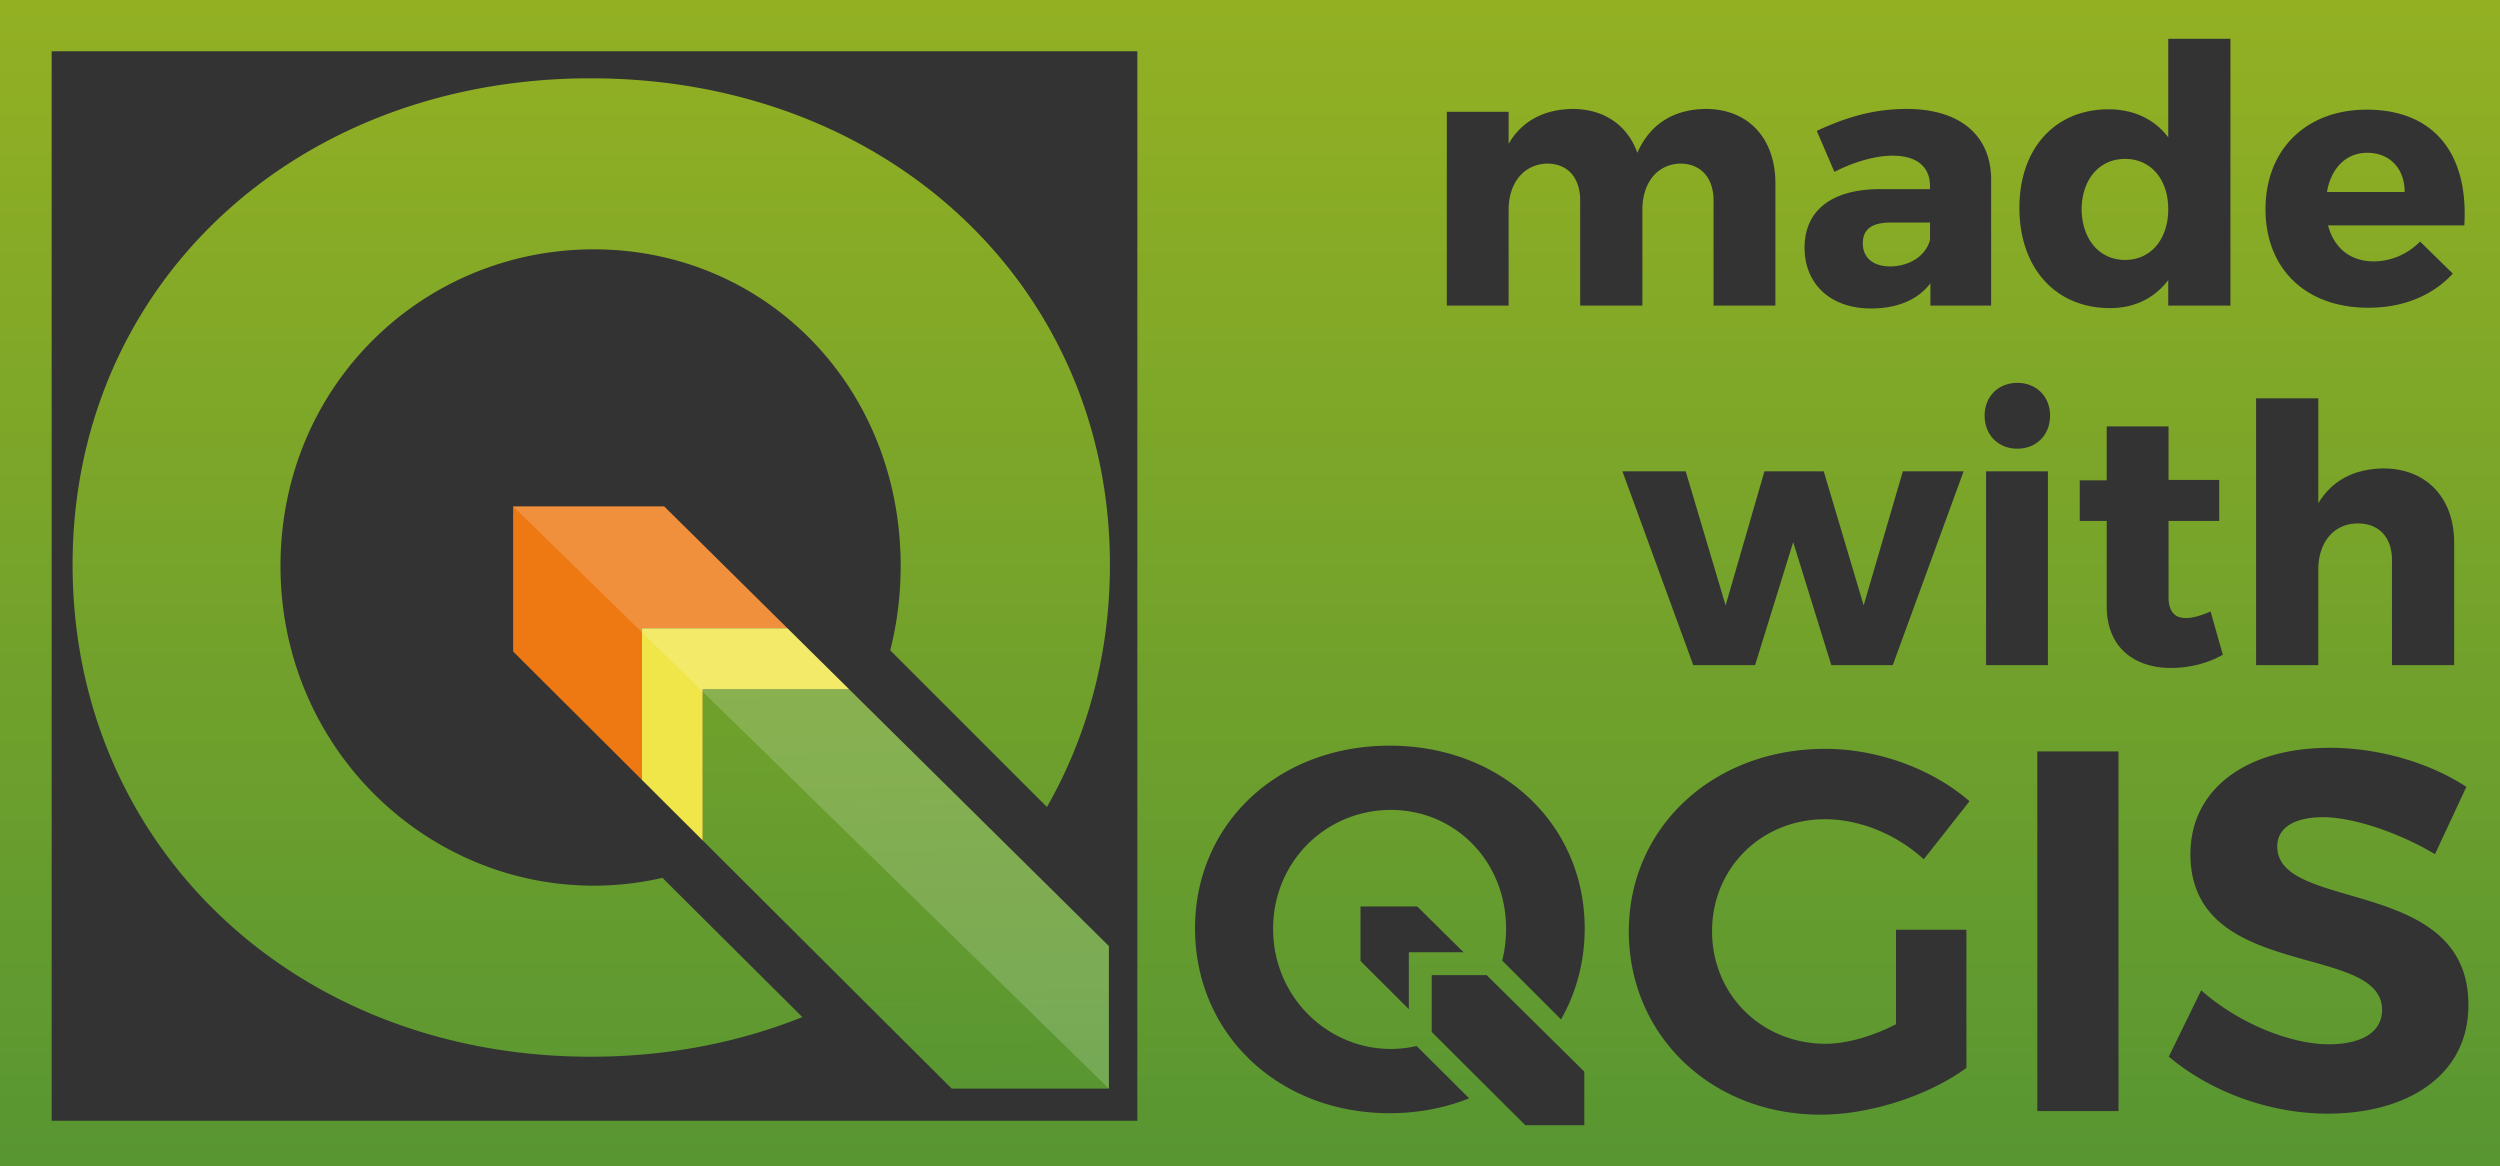 <?xml version="1.0" encoding="UTF-8" standalone="no"?>
<svg
   xmlns:dc="http://purl.org/dc/elements/1.1/"
   xmlns:cc="http://creativecommons.org/ns#"
   xmlns:rdf="http://www.w3.org/1999/02/22-rdf-syntax-ns#"
   xmlns:svg="http://www.w3.org/2000/svg"
   xmlns="http://www.w3.org/2000/svg"
   xmlns:xlink="http://www.w3.org/1999/xlink"
   id="svg27"
   version="1.1"
   width="369.273"
   height="172.301">
  <rect width="100%" height="100%" fill="#333333" stroke="none"/>
  <defs
     id="defs3">
    <linearGradient
       xlink:href="#a"
       id="c"
       gradientUnits="userSpaceOnUse"
       x1="188.753"
       y1="250.235"
       x2="186.512"
       y2="102.936"
       gradientTransform="translate(-100.206 -87.199)" />
    <linearGradient
       gradientUnits="userSpaceOnUse"
       y2="1.119"
       x2="187.371"
       y1="171.935"
       x1="187.371"
       id="linearGradient934"
       xlink:href="#a" />
  </defs>
  <linearGradient
     id="b"
     gradientUnits="userSpaceOnUse"
     x1="234.47"
     y1="250.034"
     x2="232.211"
     y2="101.498">
    <stop
       id="stop5"
       stop-color="#589632"
       offset="0" />
    <stop
       id="stop7"
       stop-color="#93b023"
       offset="1" />
  </linearGradient>
  <linearGradient
     id="a"
     gradientUnits="userSpaceOnUse"
     x1="188.753"
     y1="250.235"
     x2="186.512"
     y2="102.936">
    <stop
       id="stop10"
       stop-color="#589632"
       offset="0" />
    <stop
       id="stop12"
       stop-color="#93b023"
       offset="1" />
  </linearGradient>
  <path
     style="fill-opacity:1;fill:url(#linearGradient934)"
     id="path15"
     d="M 0 0 L 0 172.301 L 369.273 172.301 L 369.273 0 L 0 0 z M 320.27 5.736 L 329.455 5.736 L 329.455 45.141 L 320.27 45.141 L 320.27 41.369 C 318.252 44.024 315.33 45.51 311.666 45.51 C 303.594 45.51 298.285 39.563 298.285 30.695 C 298.285 21.933 303.542 16.146 311.455 16.146 C 315.225 16.146 318.252 17.632 320.27 20.287 L 320.27 5.736 z M 7.633 7.57 L 167.996 7.57 L 167.996 165.547 L 7.633 165.547 L 7.633 7.57 z M 87.234 11.566 C 43.512 11.566 10.723 42.13 10.723 83.422 C 10.723 124.916 43.513 156.088 87.234 156.088 C 98.521 156.088 109.069 154.012 118.518 150.234 L 97.846 129.664 A 45.146 45.146 0 0 1 87.701 130.822 C 62.696 130.822 41.432 110.26 41.432 83.6 C 41.432 56.94 62.462 36.83 87.701 36.83 C 112.941 36.83 133.037 56.94 133.037 83.602 C 133.037 87.937 132.497 92.108 131.498 96.061 L 154.643 119.201 C 160.61 108.745 163.947 96.589 163.947 83.422 C 163.947 42.332 131.158 11.566 87.234 11.566 z M 232.293 16.092 C 236.966 16.092 240.418 18.535 241.852 22.57 C 243.71 18.322 247.214 16.145 251.941 16.092 C 258.207 16.092 262.242 20.393 262.242 27.084 L 262.242 45.139 L 253.109 45.139 L 253.109 29.633 C 253.109 26.234 251.198 24.162 248.17 24.162 C 244.72 24.267 242.596 27.084 242.596 30.961 L 242.596 45.139 L 233.408 45.139 L 233.408 29.633 C 233.408 26.234 231.55 24.162 228.523 24.162 C 225.019 24.267 222.84 27.084 222.84 30.961 L 222.84 45.139 L 213.707 45.139 L 213.707 16.516 L 222.84 16.516 L 222.84 21.242 C 224.805 17.844 228.098 16.145 232.293 16.092 z M 281.631 16.092 C 289.491 16.092 294.056 19.969 294.109 26.447 L 294.109 45.141 L 285.137 45.141 L 285.137 41.848 C 283.278 44.29 280.25 45.564 276.373 45.564 C 270.266 45.564 266.551 41.849 266.551 36.592 C 266.551 31.175 270.427 27.989 277.543 27.936 L 285.082 27.936 L 285.082 27.51 C 285.082 24.695 283.225 22.994 279.508 22.994 C 277.118 22.994 273.984 23.845 270.957 25.385 L 268.355 19.33 C 272.816 17.26 276.852 16.094 281.631 16.094 L 281.631 16.092 z M 349.559 16.197 C 359.649 16.197 364.639 22.836 364.002 33.297 L 343.875 33.297 C 344.778 36.695 347.221 38.607 350.619 38.607 C 353.115 38.607 355.559 37.597 357.471 35.686 L 362.303 40.412 C 359.383 43.598 355.081 45.457 349.824 45.457 C 340.478 45.457 334.637 39.614 334.637 30.906 C 334.637 22.037 340.69 16.197 349.559 16.197 z M 349.664 22.57 C 346.478 22.57 344.301 24.906 343.717 28.357 L 355.188 28.357 C 355.188 24.853 352.957 22.57 349.664 22.57 z M 313.896 23.473 C 310.073 23.473 307.524 26.499 307.471 30.906 C 307.524 35.314 310.073 38.395 313.896 38.395 C 317.72 38.395 320.27 35.314 320.27 30.906 C 320.27 26.499 317.72 23.473 313.896 23.473 z M 285.082 32.869 L 279.295 32.871 C 276.534 32.871 275.152 33.827 275.152 35.951 C 275.152 38.022 276.639 39.35 279.188 39.35 C 282.055 39.35 284.497 37.756 285.082 35.42 L 285.082 32.869 z M 297.98 56.555 C 300.795 56.555 302.812 58.575 302.812 61.389 C 302.812 64.256 300.795 66.273 297.98 66.273 C 295.166 66.273 293.148 64.256 293.148 61.389 C 293.148 58.574 295.166 56.555 297.98 56.555 z M 333.246 58.84 L 342.434 58.84 L 342.434 74.346 C 344.451 70.947 347.798 69.246 352.045 69.193 C 358.365 69.193 362.506 73.495 362.506 80.186 L 362.506 98.242 L 353.318 98.242 L 353.318 82.734 C 353.318 79.389 351.407 77.318 348.273 77.318 C 344.663 77.318 342.434 80.186 342.434 84.115 L 342.434 98.242 L 333.246 98.242 L 333.246 58.84 z M 311.18 62.98 L 320.312 62.98 L 320.312 70.893 L 327.801 70.893 L 327.801 76.947 L 320.312 76.947 L 320.312 88.152 C 320.312 90.382 321.269 91.338 322.969 91.285 C 323.925 91.285 325.145 90.912 326.525 90.328 L 328.332 96.701 C 326.261 97.923 323.447 98.666 320.686 98.666 C 315.163 98.666 311.18 95.533 311.18 89.586 L 311.18 76.947 L 307.197 76.947 L 307.197 70.947 L 311.18 70.947 L 311.18 62.98 z M 239.648 69.619 L 248.994 69.619 L 254.889 89.426 L 260.623 69.619 L 269.385 69.619 L 275.279 89.426 L 281.068 69.619 L 290.043 69.619 L 279.58 98.242 L 270.5 98.242 L 264.871 80.08 L 259.242 98.242 L 250.109 98.242 L 239.648 69.619 z M 293.361 69.619 L 302.494 69.619 L 302.494 98.242 L 293.361 98.242 L 293.361 69.619 z M 205.258 110.141 C 221.758 110.141 234.074 121.698 234.074 137.133 C 234.074 142.079 232.82 146.644 230.578 150.572 L 221.885 141.881 C 222.26 140.396 222.463 138.828 222.463 137.199 C 222.463 127.184 214.915 119.631 205.434 119.631 C 195.954 119.631 188.051 127.185 188.051 137.199 C 188.051 147.214 196.041 154.938 205.434 154.938 A 16.96 16.96 0 0 0 209.244 154.504 L 217.01 162.23 C 213.46 163.65 209.498 164.43 205.258 164.43 C 188.834 164.43 176.516 152.72 176.516 137.133 C 176.516 121.622 188.834 110.141 205.258 110.141 z M 344.113 110.459 C 351.551 110.459 358.988 112.735 364.301 116.227 L 359.672 126.168 C 354.057 122.828 347.377 120.705 343.127 120.705 C 339.105 120.705 336.373 122.147 336.373 125.031 C 336.373 134.822 364.681 129.357 364.605 148.482 C 364.605 158.88 355.574 164.496 343.811 164.496 C 335.082 164.496 326.353 161.157 320.357 156.072 L 325.139 146.281 C 330.604 151.138 338.345 154.25 343.961 154.25 C 348.895 154.25 351.855 152.43 351.855 149.166 C 351.855 139.148 323.545 144.992 323.545 126.17 C 323.545 116.531 331.818 110.459 344.113 110.459 z M 269.584 110.611 C 277.477 110.611 285.521 113.647 290.91 118.352 L 284.156 126.928 C 280.209 123.285 274.745 121.008 269.584 121.008 C 260.172 121.008 252.887 128.22 252.887 137.555 C 252.887 146.965 260.25 154.176 269.66 154.176 C 272.848 154.176 276.643 153.037 280.059 151.291 L 280.059 137.326 L 290.455 137.326 L 290.455 157.742 C 284.839 161.841 276.262 164.648 268.9 164.648 C 252.81 164.648 240.592 152.962 240.592 137.555 C 240.592 122.224 253.038 110.611 269.584 110.611 z M 300.93 110.99 L 312.92 110.99 L 312.92 164.117 L 300.93 164.117 L 300.93 110.99 z M 200.959 133.895 L 209.34 133.895 L 216.178 140.656 L 208.098 140.656 L 208.098 149.059 L 200.959 141.945 L 200.959 133.895 z M 211.479 144.037 L 219.598 144.037 L 234.016 158.291 L 234.016 166.199 L 225.295 166.199 L 211.479 152.428 L 211.479 144.037 z " />
  <path
     id="path17"
     d="M98.1 74.801H75.794v21.433l19 18.937v-22.37h21.513z"
     fill="#ee7913" />
  <path
     id="path19"
     d="M204 189v22.34L240.782 248H264v-21.054L225.617 189z"
     fill="url(#b)"
     transform="translate(-100.206 -87.199)" />
  <path
     id="path21"
     d="M116.307 92.801H94.794v22.37l9 8.97v-22.34h21.617z"
     fill="#f0e64a" />
  <path
     id="path25"
     fill-opacity=".173"
     fill="#fff"
     d="M75.794 74.801l88 86v-21.054L125.411 101.8l-9.103-9-18.207-18z" />
</svg>
